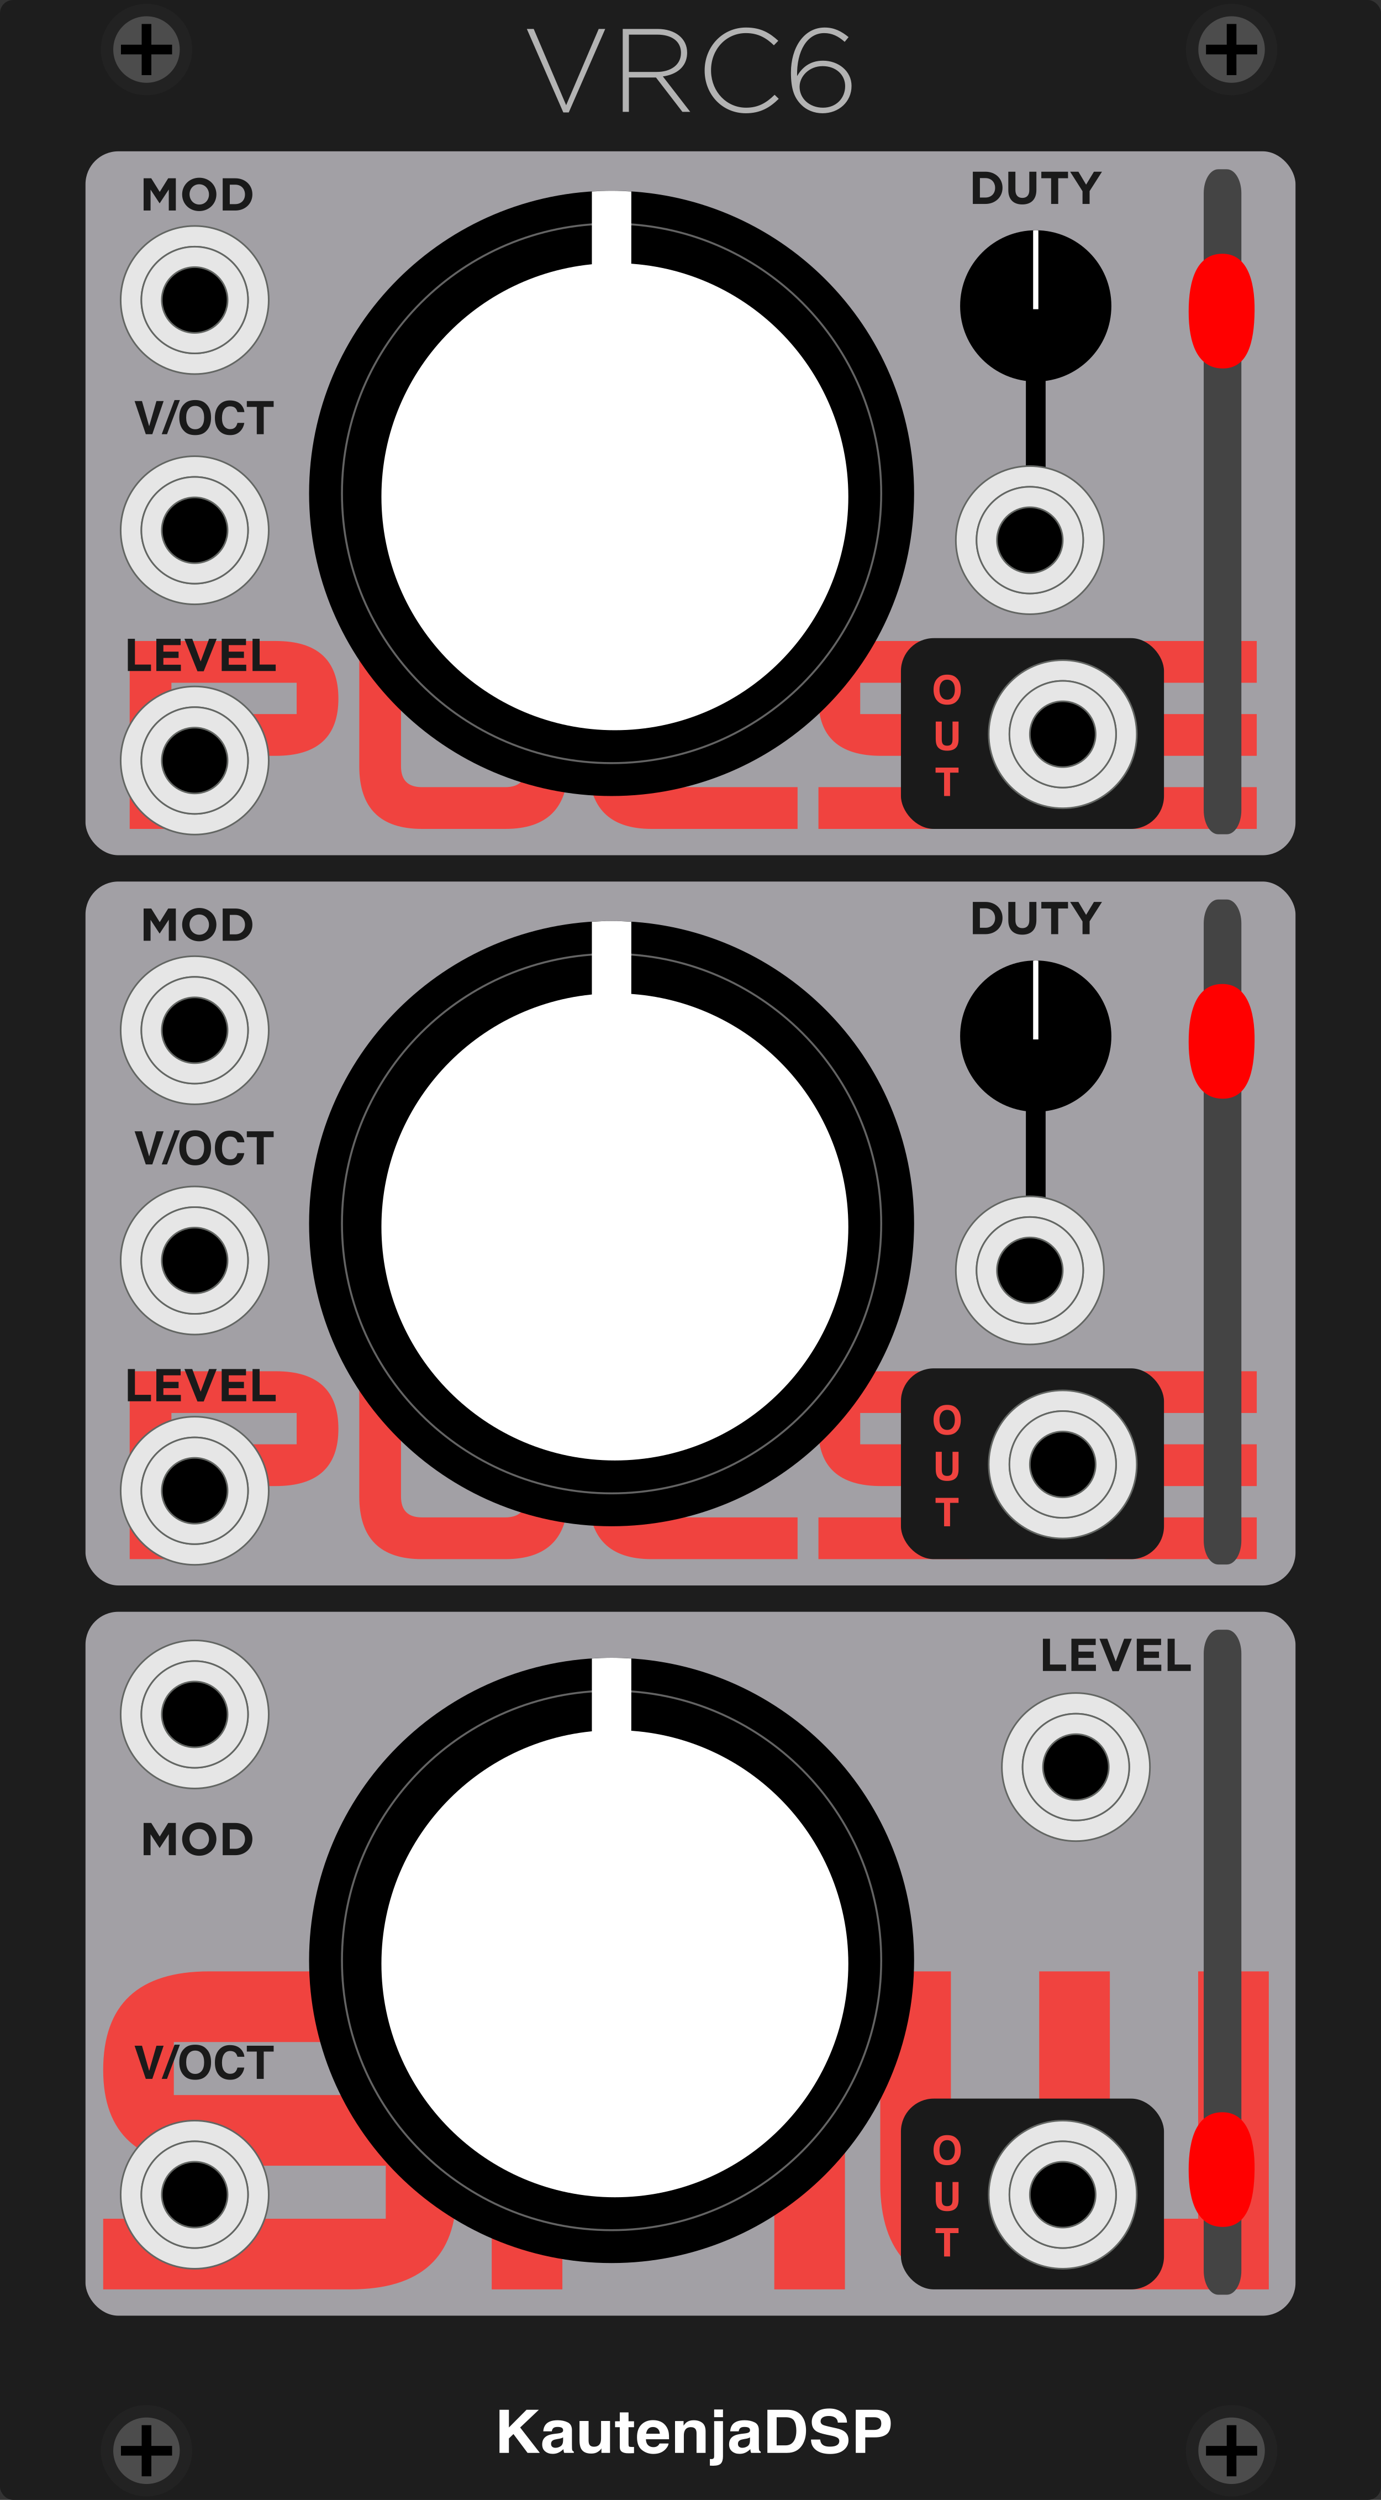 <?xml version="1.0" encoding="UTF-8"?>
<svg width="210px" height="380px" viewBox="0 0 210 380" version="1.1" xmlns="http://www.w3.org/2000/svg" xmlns:xlink="http://www.w3.org/1999/xlink">
    <rect x="0" y="0" width="210" height="380" fill="#333333" stroke="none"/>
    <!-- Generator: Sketch 58 (84663) - https://sketch.com -->
    <title>VRC6-Module</title>
    <desc>Created with Sketch.</desc>
    <g id="VRC6-Module" stroke="none" stroke-width="1" fill="none" fill-rule="evenodd">
        <g id="bg">
            <rect id="cover" fill="#1D1D1D" x="0" y="0" width="210" height="380" rx="2"></rect>
            <g id="Logo/Panel/DarkMode" transform="translate(74, 364)" fill="#FFFFFF" fill-rule="nonzero">
                <g id="Logo/Print/DarkMode">
                    <path d="M1.958,2.299 L3.386,2.299 L3.386,4.997 L6.067,2.299 L7.943,2.299 L5.096,4.997 L8.089,8.851 L6.223,8.851 L4.078,5.988 L3.386,6.659 L3.386,8.851 L1.958,8.851 L1.958,2.299 Z M11.628,6.495 C11.543,6.545 11.457,6.586 11.371,6.617 C11.284,6.648 11.166,6.677 11.015,6.704 L10.713,6.757 C10.431,6.804 10.228,6.862 10.106,6.93 C9.898,7.046 9.795,7.225 9.795,7.468 C9.795,7.684 9.858,7.841 9.985,7.937 C10.113,8.033 10.267,8.082 10.45,8.082 C10.739,8.082 11.005,8.002 11.248,7.842 C11.492,7.682 11.618,7.39 11.628,6.966 L11.628,6.495 Z M10.812,5.904 C11.061,5.874 11.238,5.837 11.345,5.792 C11.537,5.715 11.632,5.595 11.632,5.432 C11.632,5.234 11.559,5.097 11.413,5.021 C11.267,4.946 11.053,4.908 10.77,4.908 C10.453,4.908 10.228,4.982 10.096,5.13 C10.002,5.24 9.939,5.388 9.908,5.575 L8.612,5.575 C8.64,5.151 8.766,4.803 8.989,4.53 C9.344,4.103 9.953,3.89 10.817,3.89 C11.379,3.89 11.879,3.995 12.316,4.206 C12.752,4.416 12.971,4.813 12.971,5.397 L12.971,7.619 C12.971,7.773 12.974,7.96 12.98,8.179 C12.99,8.345 13.016,8.458 13.06,8.517 C13.104,8.576 13.17,8.625 13.258,8.664 L13.258,8.851 L11.797,8.851 C11.756,8.753 11.728,8.661 11.712,8.575 C11.697,8.489 11.684,8.391 11.675,8.282 C11.489,8.471 11.276,8.633 11.034,8.766 C10.745,8.923 10.418,9.002 10.054,9.002 C9.589,9.002 9.205,8.877 8.902,8.626 C8.598,8.376 8.447,8.021 8.447,7.562 C8.447,6.966 8.69,6.535 9.177,6.268 C9.444,6.123 9.837,6.019 10.355,5.957 L10.812,5.904 Z M15.501,4.005 L15.501,6.926 C15.501,7.201 15.536,7.409 15.605,7.548 C15.727,7.794 15.968,7.917 16.326,7.917 C16.785,7.917 17.099,7.742 17.268,7.393 C17.356,7.203 17.4,6.953 17.4,6.641 L17.4,4.005 L18.762,4.005 L18.762,8.851 L17.457,8.851 L17.457,8.166 L17.441,8.187 C17.424,8.21 17.398,8.248 17.363,8.299 C17.312,8.373 17.253,8.439 17.184,8.495 C16.973,8.673 16.77,8.794 16.573,8.859 C16.377,8.925 16.147,8.957 15.883,8.957 C15.123,8.957 14.611,8.699 14.347,8.184 C14.199,7.899 14.125,7.48 14.125,6.926 L14.125,4.005 L15.501,4.005 Z M19.53,4.952 L19.53,4.05 L20.247,4.05 L20.247,2.699 L21.576,2.699 L21.576,4.05 L22.41,4.05 L22.41,4.952 L21.576,4.952 L21.576,7.513 C21.576,7.711 21.602,7.835 21.656,7.884 C21.709,7.933 21.872,7.957 22.146,7.957 C22.187,7.957 22.23,7.956 22.275,7.955 C22.321,7.953 22.366,7.951 22.41,7.948 L22.41,8.895 L21.774,8.917 C21.139,8.938 20.705,8.834 20.473,8.606 C20.322,8.461 20.247,8.237 20.247,7.935 L20.247,4.952 L19.53,4.952 Z M25.298,4.921 C24.987,4.921 24.746,5.013 24.575,5.197 C24.404,5.38 24.296,5.629 24.252,5.944 L26.34,5.944 C26.318,5.609 26.21,5.355 26.017,5.181 C25.824,5.008 25.584,4.921 25.298,4.921 Z M25.298,3.877 C25.726,3.877 26.111,3.952 26.453,4.103 C26.795,4.254 27.078,4.493 27.301,4.819 C27.502,5.106 27.633,5.44 27.692,5.819 C27.727,6.041 27.741,6.361 27.735,6.779 L24.219,6.779 C24.238,7.265 24.4,7.606 24.705,7.802 C24.89,7.923 25.113,7.984 25.374,7.984 C25.65,7.984 25.875,7.91 26.048,7.762 C26.142,7.682 26.225,7.57 26.297,7.428 L27.669,7.428 C27.634,7.716 27.476,8.007 27.193,8.304 C26.753,8.775 26.137,9.011 25.346,9.011 C24.692,9.011 24.116,8.812 23.616,8.415 C23.117,8.018 22.867,7.372 22.867,6.477 C22.867,5.638 23.092,4.995 23.543,4.548 C23.994,4.1 24.579,3.877 25.298,3.877 Z M31.486,3.89 C32.017,3.89 32.451,4.021 32.789,4.283 C33.127,4.546 33.295,4.98 33.295,5.588 L33.295,8.851 L31.919,8.851 L31.919,5.904 C31.919,5.649 31.883,5.453 31.811,5.317 C31.679,5.068 31.428,4.943 31.057,4.943 C30.601,4.943 30.289,5.126 30.119,5.49 C30.031,5.683 29.987,5.929 29.987,6.228 L29.987,8.851 L28.649,8.851 L28.649,4.014 L29.945,4.014 L29.945,4.721 C30.118,4.472 30.281,4.293 30.435,4.183 C30.711,3.988 31.062,3.89 31.486,3.89 Z M35.939,3.428 L34.596,3.428 L34.596,2.259 L35.939,2.259 L35.939,3.428 Z M33.95,10.793 L33.95,9.78 L34.098,9.79 L34.098,9.79 L34.111,9.791 C34.142,9.792 34.17,9.793 34.196,9.793 C34.327,9.793 34.427,9.763 34.495,9.702 C34.562,9.641 34.596,9.523 34.596,9.348 L34.596,4.028 L35.939,4.028 L35.939,9.371 C35.939,9.86 35.837,10.221 35.633,10.455 C35.435,10.682 35.054,10.799 34.488,10.806 L34.431,10.806 C34.408,10.806 34.378,10.806 34.342,10.805 L34.048,10.796 C34.017,10.795 33.985,10.794 33.95,10.793 Z M40.048,6.495 C39.964,6.545 39.878,6.586 39.792,6.617 C39.705,6.648 39.587,6.677 39.436,6.704 L39.134,6.757 C38.851,6.804 38.649,6.862 38.526,6.93 C38.319,7.046 38.215,7.225 38.215,7.468 C38.215,7.684 38.279,7.841 38.406,7.937 C38.533,8.033 38.688,8.082 38.87,8.082 C39.159,8.082 39.426,8.002 39.669,7.842 C39.912,7.682 40.039,7.39 40.048,6.966 L40.048,6.495 Z M39.233,5.904 C39.481,5.874 39.659,5.837 39.766,5.792 C39.957,5.715 40.053,5.595 40.053,5.432 C40.053,5.234 39.98,5.097 39.834,5.021 C39.688,4.946 39.473,4.908 39.191,4.908 C38.873,4.908 38.649,4.982 38.517,5.13 C38.423,5.24 38.36,5.388 38.328,5.575 L37.032,5.575 C37.061,5.151 37.186,4.803 37.409,4.53 C37.764,4.103 38.374,3.89 39.238,3.89 C39.8,3.89 40.3,3.995 40.736,4.206 C41.173,4.416 41.391,4.813 41.391,5.397 L41.391,7.619 C41.391,7.773 41.395,7.96 41.401,8.179 C41.41,8.345 41.437,8.458 41.481,8.517 C41.525,8.576 41.591,8.625 41.679,8.664 L41.679,8.851 L40.218,8.851 C40.177,8.753 40.149,8.661 40.133,8.575 C40.117,8.489 40.105,8.391 40.095,8.282 C39.91,8.471 39.696,8.633 39.455,8.766 C39.166,8.923 38.839,9.002 38.474,9.002 C38.009,9.002 37.625,8.877 37.322,8.626 C37.019,8.376 36.867,8.021 36.867,7.562 C36.867,6.966 37.111,6.535 37.598,6.268 C37.865,6.123 38.258,6.019 38.776,5.957 L39.233,5.904 Z M44.101,3.437 L44.101,7.713 L45.439,7.713 C46.124,7.713 46.602,7.394 46.872,6.757 C47.02,6.407 47.093,5.991 47.093,5.508 C47.093,4.841 46.983,4.329 46.761,3.972 C46.54,3.615 46.099,3.437 45.439,3.437 L44.101,3.437 Z M45.684,2.299 C46.115,2.305 46.473,2.352 46.759,2.441 C47.246,2.592 47.64,2.869 47.942,3.272 C48.184,3.598 48.349,3.951 48.436,4.33 C48.524,4.709 48.568,5.071 48.568,5.415 C48.568,6.286 48.383,7.024 48.012,7.628 C47.51,8.443 46.734,8.851 45.684,8.851 L42.692,8.851 L42.692,2.299 L45.684,2.299 Z M50.713,6.828 C50.757,7.127 50.843,7.351 50.972,7.499 C51.207,7.769 51.611,7.904 52.183,7.904 C52.525,7.904 52.803,7.868 53.017,7.797 C53.422,7.661 53.625,7.407 53.625,7.037 C53.625,6.821 53.524,6.653 53.323,6.535 C53.132,6.425 52.838,6.327 52.44,6.241 L51.641,6.072 C50.918,5.918 50.419,5.751 50.142,5.57 C49.674,5.268 49.44,4.795 49.44,4.152 C49.44,3.565 49.666,3.078 50.119,2.69 C50.571,2.302 51.236,2.107 52.112,2.107 C52.844,2.107 53.469,2.29 53.985,2.656 C54.502,3.022 54.773,3.554 54.798,4.25 L53.403,4.25 C53.378,3.856 53.196,3.576 52.857,3.41 C52.631,3.3 52.349,3.245 52.013,3.245 C51.639,3.245 51.341,3.316 51.118,3.459 C50.895,3.601 50.783,3.8 50.783,4.054 C50.783,4.278 50.883,4.447 51.084,4.563 L51.113,4.579 C51.249,4.653 51.532,4.739 51.963,4.838 L53.215,5.121 C53.74,5.24 54.135,5.398 54.402,5.597 C54.817,5.905 55.024,6.351 55.024,6.935 C55.024,7.533 54.782,8.03 54.296,8.426 C53.811,8.822 53.125,9.019 52.239,9.019 C51.335,9.019 50.623,8.825 50.105,8.435 C49.586,8.045 49.327,7.51 49.327,6.828 L50.713,6.828 Z M60.01,4.383 C60.01,4.043 59.915,3.8 59.725,3.654 C59.535,3.509 59.269,3.437 58.926,3.437 L57.574,3.437 L57.574,5.366 L58.926,5.366 C59.269,5.366 59.535,5.287 59.725,5.13 C59.915,4.973 60.01,4.724 60.01,4.383 Z M61.448,4.374 C61.448,5.148 61.24,5.695 60.825,6.015 C60.411,6.335 59.819,6.495 59.049,6.495 L57.574,6.495 L57.574,8.851 L56.132,8.851 L56.132,2.299 L59.157,2.299 C59.855,2.299 60.411,2.467 60.825,2.805 C61.24,3.143 61.448,3.666 61.448,4.374 Z" id="KautenjaDSP"></path>
                </g>
            </g>
            <g id="saw" transform="translate(13, 245)">
                <rect id="bg" fill="#A2A0A5" x="0" y="-2.84217094e-14" width="184" height="107" rx="5"></rect>
                <g id="Header" transform="translate(2, 1)" fill="#F0433F" fill-rule="nonzero">
                    <path d="M0.691,102 L38.289,102 C49.031,102 54.402,97.077 54.402,87.229 C54.402,77.382 49.031,72.459 38.289,72.459 L11.434,72.459 L11.434,64.402 L54.402,64.402 L54.402,53.66 L16.805,53.66 C6.062,53.66 0.691,58.655 0.691,68.646 C0.691,78.349 6.062,83.201 16.805,83.201 L43.66,83.201 L43.66,91.258 L0.691,91.258 L0.691,102 Z M102.742,77.83 L102.742,69.773 C102.742,66.193 100.952,64.402 97.371,64.402 L75.887,64.402 C72.306,64.402 70.516,66.193 70.516,69.773 L70.516,77.83 L102.742,77.83 Z M70.516,88.572 L70.516,102 L59.773,102 L59.773,69.773 C59.773,59.031 65.144,53.66 75.887,53.66 L97.371,53.66 C108.113,53.66 113.484,59.031 113.484,69.773 L113.484,102 L102.742,102 L102.742,88.572 L70.516,88.572 Z M118.855,53.66 L129.598,53.66 L129.598,85.887 C129.598,89.467 131.388,91.258 134.969,91.258 L143.025,91.258 L143.025,53.66 L153.768,53.66 L153.768,91.258 L167.195,91.258 L167.195,53.66 L177.938,53.66 L177.938,102 L134.969,102 C124.227,102 118.855,96.629 118.855,85.887 L118.855,53.66 Z" id="SAW"></path>
                </g>
                <g id="Out" transform="translate(124, 74)">
                    <rect id="bg" fill="#1A1A1A" x="0" y="0" width="40" height="29" rx="5"></rect>
                    <path d="M7.034,9.355 C7.391,9.355 7.675,9.224 7.885,8.96 C8.095,8.696 8.2,8.321 8.2,7.835 C8.2,7.351 8.095,6.976 7.885,6.711 C7.675,6.447 7.391,6.314 7.034,6.314 C6.676,6.314 6.391,6.446 6.178,6.71 C5.965,6.974 5.859,7.349 5.859,7.835 C5.859,8.321 5.965,8.696 6.178,8.96 C6.391,9.224 6.676,9.355 7.034,9.355 Z M9.102,7.835 C9.102,8.61 8.884,9.204 8.449,9.616 C8.123,9.952 7.651,10.12 7.034,10.12 C6.417,10.12 5.945,9.952 5.619,9.616 C5.181,9.204 4.962,8.61 4.962,7.835 C4.962,7.044 5.181,6.45 5.619,6.054 C5.945,5.718 6.417,5.55 7.034,5.55 C7.651,5.55 8.123,5.718 8.449,6.054 C8.884,6.45 9.102,7.044 9.102,7.835 Z M5.291,12.682 L6.208,12.682 L6.208,15.336 C6.208,15.633 6.243,15.85 6.313,15.986 C6.422,16.229 6.661,16.35 7.028,16.35 C7.393,16.35 7.63,16.229 7.74,15.986 C7.81,15.85 7.845,15.633 7.845,15.336 L7.845,12.682 L8.762,12.682 L8.762,15.336 C8.762,15.795 8.691,16.152 8.548,16.408 C8.283,16.877 7.776,17.111 7.028,17.111 C6.28,17.111 5.772,16.877 5.504,16.408 C5.362,16.152 5.291,15.795 5.291,15.336 L5.291,12.682 Z M8.762,19.682 L8.762,20.446 L7.47,20.446 L7.47,24 L6.562,24 L6.562,20.446 L5.264,20.446 L5.264,19.682 L8.762,19.682 Z" id="OUT" fill="#F0433F" fill-rule="nonzero"></path>
                </g>
                <g id="Level" transform="translate(139, 1)" fill="#1A1A1A" fill-rule="nonzero">
                    <path d="M10.109,8 L10.109,7.02 L7.666,7.02 L7.666,3.1 L6.588,3.1 L6.588,8 L10.109,8 Z M14.652,8 L14.652,7.041 L11.992,7.041 L11.992,6.012 L14.302,6.012 L14.302,5.053 L11.992,5.053 L11.992,4.059 L14.617,4.059 L14.617,3.1 L10.921,3.1 L10.921,8 L14.652,8 Z M20.105,3.1 L18.943,3.1 L17.662,6.551 L16.381,3.1 L15.191,3.1 L17.172,8.035 L18.124,8.035 L20.105,3.1 Z M24.592,8 L24.592,7.041 L21.932,7.041 L21.932,6.012 L24.242,6.012 L24.242,5.053 L21.932,5.053 L21.932,4.059 L24.557,4.059 L24.557,3.1 L20.861,3.1 L20.861,8 L24.592,8 Z M29.072,8 L25.551,8 L25.551,3.1 L26.629,3.1 L26.629,7.02 L29.072,7.02 L29.072,8 Z" id="LEVEL"></path>
                </g>
                <g id="Freq" transform="translate(34, 7)"></g>
                <g id="VOCT" transform="translate(3, 65)" fill="#1A1A1A" fill-rule="nonzero">
                    <path d="M7.788,0.962 L8.882,0.962 L7.163,6 L6.168,6 L4.466,0.962 L5.59,0.962 L6.684,4.787 L7.788,0.962 Z M10.543,0.808 L11.353,0.808 L9.395,6 L8.591,6 L10.543,0.808 Z M13.681,5.248 C14.098,5.248 14.429,5.094 14.674,4.787 C14.919,4.479 15.041,4.042 15.041,3.474 C15.041,2.909 14.919,2.472 14.674,2.163 C14.429,1.855 14.098,1.7 13.681,1.7 C13.264,1.7 12.931,1.854 12.683,2.162 C12.434,2.469 12.31,2.907 12.31,3.474 C12.31,4.042 12.434,4.479 12.683,4.787 C12.931,5.094 13.264,5.248 13.681,5.248 Z M16.094,3.474 C16.094,4.379 15.84,5.071 15.332,5.552 C14.951,5.944 14.401,6.14 13.681,6.14 C12.961,6.14 12.41,5.944 12.03,5.552 C11.519,5.071 11.264,4.379 11.264,3.474 C11.264,2.551 11.519,1.859 12.03,1.396 C12.41,1.004 12.961,0.808 13.681,0.808 C14.401,0.808 14.951,1.004 15.332,1.396 C15.84,1.859 16.094,2.551 16.094,3.474 Z M16.678,3.522 C16.678,2.642 16.914,1.965 17.386,1.488 C17.796,1.074 18.318,0.866 18.951,0.866 C19.799,0.866 20.419,1.144 20.811,1.7 C21.027,2.012 21.143,2.326 21.159,2.64 L20.106,2.64 C20.038,2.399 19.95,2.216 19.843,2.093 C19.652,1.875 19.368,1.765 18.992,1.765 C18.609,1.765 18.307,1.92 18.086,2.228 C17.865,2.537 17.755,2.974 17.755,3.539 C17.755,4.104 17.872,4.527 18.105,4.809 C18.339,5.09 18.636,5.231 18.996,5.231 C19.365,5.231 19.646,5.11 19.84,4.869 C19.947,4.739 20.036,4.544 20.106,4.284 L21.149,4.284 C21.058,4.833 20.825,5.28 20.45,5.624 C20.075,5.968 19.595,6.14 19.009,6.14 C18.285,6.14 17.715,5.908 17.3,5.443 C16.886,4.976 16.678,4.335 16.678,3.522 Z M25.613,0.962 L25.613,1.854 L24.105,1.854 L24.105,6 L23.046,6 L23.046,1.854 L21.532,1.854 L21.532,0.962 L25.613,0.962 Z" id="V/OCT"></path>
                </g>
                <g id="Mod" transform="translate(2, 4)" fill="#1A1A1A" fill-rule="nonzero">
                    <path d="M11.738,33 L11.738,28.1 L10.576,28.1 L9.288,30.172 L8,28.1 L6.838,28.1 L6.838,33 L7.895,33 L7.895,29.822 L9.26,31.894 L9.288,31.894 L10.667,29.801 L10.667,33 L11.738,33 Z M17.905,30.55 L17.905,30.536 C17.905,29.143 16.82,28.016 15.308,28.016 C13.854,28.016 12.782,29.071 12.702,30.39 L12.697,30.564 C12.697,31.957 13.782,33.084 15.294,33.084 C16.806,33.084 17.905,31.943 17.905,30.55 Z M16.778,30.564 C16.778,31.404 16.176,32.09 15.308,32.09 C14.488,32.09 13.893,31.466 13.83,30.689 L13.824,30.536 C13.824,29.696 14.426,29.01 15.294,29.01 C16.114,29.01 16.709,29.634 16.772,30.411 L16.778,30.564 Z M23.379,30.55 L23.379,30.536 C23.379,29.157 22.315,28.1 20.775,28.1 L18.864,28.1 L18.864,33 L20.775,33 C22.315,33 23.379,31.929 23.379,30.55 Z M22.252,30.564 C22.252,31.432 21.657,32.027 20.775,32.027 L19.942,32.027 L19.942,29.073 L20.775,29.073 C21.605,29.073 22.181,29.612 22.246,30.4 L22.252,30.564 Z" id="MOD"></path>
                </g>
            </g>
            <g id="pulse2" transform="translate(13, 133)">
                <rect id="bg" fill="#A2A0A5" x="0" y="1" width="184" height="107" rx="5"></rect>
                <g id="Header" transform="translate(2, 0)" fill="#F0433F" fill-rule="nonzero">
                    <path d="M4.72,104 L4.72,75.436 L26.937,75.436 C33.284,75.436 36.458,78.355 36.458,84.195 C36.458,89.993 33.284,92.892 26.937,92.892 L11.067,92.892 L11.067,104 L4.72,104 Z M30.11,86.544 L30.11,81.783 L11.067,81.783 L11.067,86.544 L30.11,86.544 Z M39.632,75.436 L39.632,94.479 C39.632,100.826 42.806,104 49.153,104 L61.849,104 C68.196,104 71.37,100.826 71.37,94.479 L71.37,75.436 L65.022,75.436 L65.022,94.479 C65.022,96.594 63.965,97.652 61.849,97.652 L49.153,97.652 C47.037,97.652 45.979,96.594 45.979,94.479 L45.979,75.436 L39.632,75.436 Z M74.544,75.436 L74.544,94.479 C74.544,100.826 77.718,104 84.065,104 L106.282,104 L106.282,97.652 L84.065,97.652 C81.95,97.652 80.892,96.594 80.892,94.479 L80.892,75.436 L74.544,75.436 Z M109.456,104 L131.673,104 C138.021,104 141.194,101.091 141.194,95.272 C141.194,89.453 138.021,86.544 131.673,86.544 L115.804,86.544 L115.804,81.783 L141.194,81.783 L141.194,75.436 L118.978,75.436 C112.63,75.436 109.456,78.387 109.456,84.291 C109.456,90.025 112.63,92.892 118.978,92.892 L134.847,92.892 L134.847,97.652 L109.456,97.652 L109.456,104 Z M176.106,104 L153.89,104 C147.542,104 144.368,100.826 144.368,94.479 L144.368,75.436 L176.106,75.436 L176.106,81.783 L150.716,81.783 L150.716,86.544 L176.106,86.544 L176.106,92.892 L150.716,92.892 L150.716,94.479 C150.716,96.594 151.774,97.652 153.89,97.652 L176.106,97.652 L176.106,104 Z" id="PULSE"></path>
                </g>
                <g id="Out" transform="translate(124, 75)">
                    <rect id="bg" fill="#1A1A1A" x="0" y="0" width="40" height="29" rx="5"></rect>
                    <path d="M7.034,9.355 C7.391,9.355 7.675,9.224 7.885,8.96 C8.095,8.696 8.2,8.321 8.2,7.835 C8.2,7.351 8.095,6.976 7.885,6.711 C7.675,6.447 7.391,6.314 7.034,6.314 C6.676,6.314 6.391,6.446 6.178,6.71 C5.965,6.974 5.859,7.349 5.859,7.835 C5.859,8.321 5.965,8.696 6.178,8.96 C6.391,9.224 6.676,9.355 7.034,9.355 Z M9.102,7.835 C9.102,8.61 8.884,9.204 8.449,9.616 C8.123,9.952 7.651,10.12 7.034,10.12 C6.417,10.12 5.945,9.952 5.619,9.616 C5.181,9.204 4.962,8.61 4.962,7.835 C4.962,7.044 5.181,6.45 5.619,6.054 C5.945,5.718 6.417,5.55 7.034,5.55 C7.651,5.55 8.123,5.718 8.449,6.054 C8.884,6.45 9.102,7.044 9.102,7.835 Z M5.291,12.682 L6.208,12.682 L6.208,15.336 C6.208,15.633 6.243,15.85 6.313,15.986 C6.422,16.229 6.661,16.35 7.028,16.35 C7.393,16.35 7.63,16.229 7.74,15.986 C7.81,15.85 7.845,15.633 7.845,15.336 L7.845,12.682 L8.762,12.682 L8.762,15.336 C8.762,15.795 8.691,16.152 8.548,16.408 C8.283,16.877 7.776,17.111 7.028,17.111 C6.28,17.111 5.772,16.877 5.504,16.408 C5.362,16.152 5.291,15.795 5.291,15.336 L5.291,12.682 Z M8.762,19.682 L8.762,20.446 L7.47,20.446 L7.47,24 L6.562,24 L6.562,20.446 L5.264,20.446 L5.264,19.682 L8.762,19.682 Z" id="OUT" fill="#F0433F" fill-rule="nonzero"></path>
                </g>
                <g id="Level" transform="translate(5, 2)" fill="#1A1A1A" fill-rule="nonzero">
                    <path d="M4.961,78 L4.961,77.02 L2.518,77.02 L2.518,73.1 L1.44,73.1 L1.44,78 L4.961,78 Z M9.504,78 L9.504,77.041 L6.844,77.041 L6.844,76.012 L9.154,76.012 L9.154,75.053 L6.844,75.053 L6.844,74.059 L9.469,74.059 L9.469,73.1 L5.773,73.1 L5.773,78 L9.504,78 Z M14.957,73.1 L13.795,73.1 L12.514,76.551 L11.233,73.1 L10.043,73.1 L12.024,78.035 L12.976,78.035 L14.957,73.1 Z M19.444,78 L19.444,77.041 L16.784,77.041 L16.784,76.012 L19.094,76.012 L19.094,75.053 L16.784,75.053 L16.784,74.059 L19.409,74.059 L19.409,73.1 L15.713,73.1 L15.713,78 L19.444,78 Z M23.924,78 L20.403,78 L20.403,73.1 L21.481,73.1 L21.481,77.02 L23.924,77.02 L23.924,78 Z" id="LEVEL"></path>
                </g>
                <g id="PW" transform="translate(132, 3)">
                    <path d="M7.446,3.55 L7.446,3.536 C7.446,2.157 6.382,1.1 4.842,1.1 L2.931,1.1 L2.931,6 L4.842,6 C6.382,6 7.446,4.929 7.446,3.55 Z M6.319,3.564 C6.319,4.432 5.724,5.027 4.842,5.027 L4.009,5.027 L4.009,2.073 L4.842,2.073 C5.672,2.073 6.248,2.612 6.313,3.4 L6.319,3.564 Z M12.598,3.865 L12.598,1.1 L11.52,1.1 L11.52,3.907 C11.52,4.684 11.121,5.083 10.463,5.083 C9.805,5.083 9.406,4.67 9.406,3.872 L9.406,1.1 L8.328,1.1 L8.328,3.9 C8.328,5.342 9.133,6.077 10.449,6.077 C11.765,6.077 12.598,5.349 12.598,3.865 Z M17.407,2.094 L17.407,1.1 L13.347,1.1 L13.347,2.094 L14.838,2.094 L14.838,6 L15.916,6 L15.916,2.094 L17.407,2.094 Z M22.573,1.1 L20.69,4.047 L20.69,6 L19.612,6 L19.612,4.068 L17.729,1.1 L18.989,1.1 L20.158,3.067 L21.348,1.1 L22.573,1.1 Z" id="DUTY" fill="#1A1A1A" fill-rule="nonzero"></path>
                    <path d="M12.5,54.5 L12.5,23.5" id="Line-2" stroke="#000000" stroke-width="3" stroke-linecap="square"></path>
                </g>
                <g id="Freq" transform="translate(34, 7)"></g>
                <g id="VOCT" transform="translate(3, 38)" fill="#1A1A1A" fill-rule="nonzero">
                    <path d="M7.788,0.962 L8.882,0.962 L7.163,6 L6.168,6 L4.466,0.962 L5.59,0.962 L6.684,4.787 L7.788,0.962 Z M10.543,0.808 L11.353,0.808 L9.395,6 L8.591,6 L10.543,0.808 Z M13.681,5.248 C14.098,5.248 14.429,5.094 14.674,4.787 C14.919,4.479 15.041,4.042 15.041,3.474 C15.041,2.909 14.919,2.472 14.674,2.163 C14.429,1.855 14.098,1.7 13.681,1.7 C13.264,1.7 12.931,1.854 12.683,2.162 C12.434,2.469 12.31,2.907 12.31,3.474 C12.31,4.042 12.434,4.479 12.683,4.787 C12.931,5.094 13.264,5.248 13.681,5.248 Z M16.094,3.474 C16.094,4.379 15.84,5.071 15.332,5.552 C14.951,5.944 14.401,6.14 13.681,6.14 C12.961,6.14 12.41,5.944 12.03,5.552 C11.519,5.071 11.264,4.379 11.264,3.474 C11.264,2.551 11.519,1.859 12.03,1.396 C12.41,1.004 12.961,0.808 13.681,0.808 C14.401,0.808 14.951,1.004 15.332,1.396 C15.84,1.859 16.094,2.551 16.094,3.474 Z M16.678,3.522 C16.678,2.642 16.914,1.965 17.386,1.488 C17.796,1.074 18.318,0.866 18.951,0.866 C19.799,0.866 20.419,1.144 20.811,1.7 C21.027,2.012 21.143,2.326 21.159,2.64 L20.106,2.64 C20.038,2.399 19.95,2.216 19.843,2.093 C19.652,1.875 19.368,1.765 18.992,1.765 C18.609,1.765 18.307,1.92 18.086,2.228 C17.865,2.537 17.755,2.974 17.755,3.539 C17.755,4.104 17.872,4.527 18.105,4.809 C18.339,5.09 18.636,5.231 18.996,5.231 C19.365,5.231 19.646,5.11 19.84,4.869 C19.947,4.739 20.036,4.544 20.106,4.284 L21.149,4.284 C21.058,4.833 20.825,5.28 20.45,5.624 C20.075,5.968 19.595,6.14 19.009,6.14 C18.285,6.14 17.715,5.908 17.3,5.443 C16.886,4.976 16.678,4.335 16.678,3.522 Z M25.613,0.962 L25.613,1.854 L24.105,1.854 L24.105,6 L23.046,6 L23.046,1.854 L21.532,1.854 L21.532,0.962 L25.613,0.962 Z" id="V/OCT"></path>
                </g>
                <g id="Mod" transform="translate(2, 4)" fill="#1A1A1A" fill-rule="nonzero">
                    <path d="M11.738,6 L11.738,1.1 L10.576,1.1 L9.288,3.172 L8,1.1 L6.838,1.1 L6.838,6 L7.895,6 L7.895,2.822 L9.26,4.894 L9.288,4.894 L10.667,2.801 L10.667,6 L11.738,6 Z M17.905,3.55 L17.905,3.536 C17.905,2.143 16.82,1.016 15.308,1.016 C13.854,1.016 12.782,2.071 12.702,3.39 L12.697,3.564 C12.697,4.957 13.782,6.084 15.294,6.084 C16.806,6.084 17.905,4.943 17.905,3.55 Z M16.778,3.564 C16.778,4.404 16.176,5.09 15.308,5.09 C14.488,5.09 13.893,4.466 13.83,3.689 L13.824,3.536 C13.824,2.696 14.426,2.01 15.294,2.01 C16.114,2.01 16.709,2.634 16.772,3.411 L16.778,3.564 Z M23.379,3.55 L23.379,3.536 C23.379,2.157 22.315,1.1 20.775,1.1 L18.864,1.1 L18.864,6 L20.775,6 C22.315,6 23.379,4.929 23.379,3.55 Z M22.252,3.564 C22.252,4.432 21.657,5.027 20.775,5.027 L19.942,5.027 L19.942,2.073 L20.775,2.073 C21.605,2.073 22.181,2.612 22.246,3.4 L22.252,3.564 Z" id="MOD"></path>
                </g>
            </g>
            <g id="pulse1" transform="translate(13, 22)">
                <rect id="bg" fill="#A2A0A5" x="0" y="1" width="184" height="107" rx="5"></rect>
                <g id="Header" transform="translate(2, 0)" fill="#F0433F" fill-rule="nonzero">
                    <path d="M4.72,104 L4.72,75.436 L26.937,75.436 C33.284,75.436 36.458,78.355 36.458,84.195 C36.458,89.993 33.284,92.892 26.937,92.892 L11.067,92.892 L11.067,104 L4.72,104 Z M30.11,86.544 L30.11,81.783 L11.067,81.783 L11.067,86.544 L30.11,86.544 Z M39.632,75.436 L39.632,94.479 C39.632,100.826 42.806,104 49.153,104 L61.849,104 C68.196,104 71.37,100.826 71.37,94.479 L71.37,75.436 L65.022,75.436 L65.022,94.479 C65.022,96.594 63.965,97.652 61.849,97.652 L49.153,97.652 C47.037,97.652 45.979,96.594 45.979,94.479 L45.979,75.436 L39.632,75.436 Z M74.544,75.436 L74.544,94.479 C74.544,100.826 77.718,104 84.065,104 L106.282,104 L106.282,97.652 L84.065,97.652 C81.95,97.652 80.892,96.594 80.892,94.479 L80.892,75.436 L74.544,75.436 Z M109.456,104 L131.673,104 C138.021,104 141.194,101.091 141.194,95.272 C141.194,89.453 138.021,86.544 131.673,86.544 L115.804,86.544 L115.804,81.783 L141.194,81.783 L141.194,75.436 L118.978,75.436 C112.63,75.436 109.456,78.387 109.456,84.291 C109.456,90.025 112.63,92.892 118.978,92.892 L134.847,92.892 L134.847,97.652 L109.456,97.652 L109.456,104 Z M176.106,104 L153.89,104 C147.542,104 144.368,100.826 144.368,94.479 L144.368,75.436 L176.106,75.436 L176.106,81.783 L150.716,81.783 L150.716,86.544 L176.106,86.544 L176.106,92.892 L150.716,92.892 L150.716,94.479 C150.716,96.594 151.774,97.652 153.89,97.652 L176.106,97.652 L176.106,104 Z" id="PULSE"></path>
                </g>
                <g id="Out" transform="translate(124, 75)">
                    <rect id="bg" fill="#1A1A1A" x="0" y="0" width="40" height="29" rx="5"></rect>
                    <path d="M7.034,9.355 C7.391,9.355 7.675,9.224 7.885,8.96 C8.095,8.696 8.2,8.321 8.2,7.835 C8.2,7.351 8.095,6.976 7.885,6.711 C7.675,6.447 7.391,6.314 7.034,6.314 C6.676,6.314 6.391,6.446 6.178,6.71 C5.965,6.974 5.859,7.349 5.859,7.835 C5.859,8.321 5.965,8.696 6.178,8.96 C6.391,9.224 6.676,9.355 7.034,9.355 Z M9.102,7.835 C9.102,8.61 8.884,9.204 8.449,9.616 C8.123,9.952 7.651,10.12 7.034,10.12 C6.417,10.12 5.945,9.952 5.619,9.616 C5.181,9.204 4.962,8.61 4.962,7.835 C4.962,7.044 5.181,6.45 5.619,6.054 C5.945,5.718 6.417,5.55 7.034,5.55 C7.651,5.55 8.123,5.718 8.449,6.054 C8.884,6.45 9.102,7.044 9.102,7.835 Z M5.291,12.682 L6.208,12.682 L6.208,15.336 C6.208,15.633 6.243,15.85 6.313,15.986 C6.422,16.229 6.661,16.35 7.028,16.35 C7.393,16.35 7.63,16.229 7.74,15.986 C7.81,15.85 7.845,15.633 7.845,15.336 L7.845,12.682 L8.762,12.682 L8.762,15.336 C8.762,15.795 8.691,16.152 8.548,16.408 C8.283,16.877 7.776,17.111 7.028,17.111 C6.28,17.111 5.772,16.877 5.504,16.408 C5.362,16.152 5.291,15.795 5.291,15.336 L5.291,12.682 Z M8.762,19.682 L8.762,20.446 L7.47,20.446 L7.47,24 L6.562,24 L6.562,20.446 L5.264,20.446 L5.264,19.682 L8.762,19.682 Z" id="OUT" fill="#F0433F" fill-rule="nonzero"></path>
                </g>
                <g id="Level" transform="translate(5, 2)" fill="#1A1A1A" fill-rule="nonzero">
                    <path d="M4.961,78 L4.961,77.02 L2.518,77.02 L2.518,73.1 L1.44,73.1 L1.44,78 L4.961,78 Z M9.504,78 L9.504,77.041 L6.844,77.041 L6.844,76.012 L9.154,76.012 L9.154,75.053 L6.844,75.053 L6.844,74.059 L9.469,74.059 L9.469,73.1 L5.773,73.1 L5.773,78 L9.504,78 Z M14.957,73.1 L13.795,73.1 L12.514,76.551 L11.233,73.1 L10.043,73.1 L12.024,78.035 L12.976,78.035 L14.957,73.1 Z M19.444,78 L19.444,77.041 L16.784,77.041 L16.784,76.012 L19.094,76.012 L19.094,75.053 L16.784,75.053 L16.784,74.059 L19.409,74.059 L19.409,73.1 L15.713,73.1 L15.713,78 L19.444,78 Z M23.924,78 L20.403,78 L20.403,73.1 L21.481,73.1 L21.481,77.02 L23.924,77.02 L23.924,78 Z" id="LEVEL"></path>
                </g>
                <g id="PW" transform="translate(132, 3)">
                    <path d="M7.446,3.55 L7.446,3.536 C7.446,2.157 6.382,1.1 4.842,1.1 L2.931,1.1 L2.931,6 L4.842,6 C6.382,6 7.446,4.929 7.446,3.55 Z M6.319,3.564 C6.319,4.432 5.724,5.027 4.842,5.027 L4.009,5.027 L4.009,2.073 L4.842,2.073 C5.672,2.073 6.248,2.612 6.313,3.4 L6.319,3.564 Z M12.598,3.865 L12.598,1.1 L11.52,1.1 L11.52,3.907 C11.52,4.684 11.121,5.083 10.463,5.083 C9.805,5.083 9.406,4.67 9.406,3.872 L9.406,1.1 L8.328,1.1 L8.328,3.9 C8.328,5.342 9.133,6.077 10.449,6.077 C11.765,6.077 12.598,5.349 12.598,3.865 Z M17.407,2.094 L17.407,1.1 L13.347,1.1 L13.347,2.094 L14.838,2.094 L14.838,6 L15.916,6 L15.916,2.094 L17.407,2.094 Z M22.573,1.1 L20.69,4.047 L20.69,6 L19.612,6 L19.612,4.068 L17.729,1.1 L18.989,1.1 L20.158,3.067 L21.348,1.1 L22.573,1.1 Z" id="DUTY" fill="#1A1A1A" fill-rule="nonzero"></path>
                    <path d="M12.5,54.5 L12.5,23.5" id="Line-2" stroke="#000000" stroke-width="3" stroke-linecap="square"></path>
                </g>
                <g id="Freq" transform="translate(34, 7)"></g>
                <g id="VOCT" transform="translate(3, 38)" fill="#1A1A1A" fill-rule="nonzero">
                    <path d="M7.788,0.962 L8.882,0.962 L7.163,6 L6.168,6 L4.466,0.962 L5.59,0.962 L6.684,4.787 L7.788,0.962 Z M10.543,0.808 L11.353,0.808 L9.395,6 L8.591,6 L10.543,0.808 Z M13.681,5.248 C14.098,5.248 14.429,5.094 14.674,4.787 C14.919,4.479 15.041,4.042 15.041,3.474 C15.041,2.909 14.919,2.472 14.674,2.163 C14.429,1.855 14.098,1.7 13.681,1.7 C13.264,1.7 12.931,1.854 12.683,2.162 C12.434,2.469 12.31,2.907 12.31,3.474 C12.31,4.042 12.434,4.479 12.683,4.787 C12.931,5.094 13.264,5.248 13.681,5.248 Z M16.094,3.474 C16.094,4.379 15.84,5.071 15.332,5.552 C14.951,5.944 14.401,6.14 13.681,6.14 C12.961,6.14 12.41,5.944 12.03,5.552 C11.519,5.071 11.264,4.379 11.264,3.474 C11.264,2.551 11.519,1.859 12.03,1.396 C12.41,1.004 12.961,0.808 13.681,0.808 C14.401,0.808 14.951,1.004 15.332,1.396 C15.84,1.859 16.094,2.551 16.094,3.474 Z M16.678,3.522 C16.678,2.642 16.914,1.965 17.386,1.488 C17.796,1.074 18.318,0.866 18.951,0.866 C19.799,0.866 20.419,1.144 20.811,1.7 C21.027,2.012 21.143,2.326 21.159,2.64 L20.106,2.64 C20.038,2.399 19.95,2.216 19.843,2.093 C19.652,1.875 19.368,1.765 18.992,1.765 C18.609,1.765 18.307,1.92 18.086,2.228 C17.865,2.537 17.755,2.974 17.755,3.539 C17.755,4.104 17.872,4.527 18.105,4.809 C18.339,5.09 18.636,5.231 18.996,5.231 C19.365,5.231 19.646,5.11 19.84,4.869 C19.947,4.739 20.036,4.544 20.106,4.284 L21.149,4.284 C21.058,4.833 20.825,5.28 20.45,5.624 C20.075,5.968 19.595,6.14 19.009,6.14 C18.285,6.14 17.715,5.908 17.3,5.443 C16.886,4.976 16.678,4.335 16.678,3.522 Z M25.613,0.962 L25.613,1.854 L24.105,1.854 L24.105,6 L23.046,6 L23.046,1.854 L21.532,1.854 L21.532,0.962 L25.613,0.962 Z" id="V/OCT"></path>
                </g>
                <g id="Mod" transform="translate(2, 4)" fill="#1A1A1A" fill-rule="nonzero">
                    <path d="M11.738,6 L11.738,1.1 L10.576,1.1 L9.288,3.172 L8,1.1 L6.838,1.1 L6.838,6 L7.895,6 L7.895,2.822 L9.26,4.894 L9.288,4.894 L10.667,2.801 L10.667,6 L11.738,6 Z M17.905,3.55 L17.905,3.536 C17.905,2.143 16.82,1.016 15.308,1.016 C13.854,1.016 12.782,2.071 12.702,3.39 L12.697,3.564 C12.697,4.957 13.782,6.084 15.294,6.084 C16.806,6.084 17.905,4.943 17.905,3.55 Z M16.778,3.564 C16.778,4.404 16.176,5.09 15.308,5.09 C14.488,5.09 13.893,4.466 13.83,3.689 L13.824,3.536 C13.824,2.696 14.426,2.01 15.294,2.01 C16.114,2.01 16.709,2.634 16.772,3.411 L16.778,3.564 Z M23.379,3.55 L23.379,3.536 C23.379,2.157 22.315,1.1 20.775,1.1 L18.864,1.1 L18.864,6 L20.775,6 C22.315,6 23.379,4.929 23.379,3.55 Z M22.252,3.564 C22.252,4.432 21.657,5.027 20.775,5.027 L19.942,5.027 L19.942,2.073 L20.775,2.073 C21.605,2.073 22.181,2.612 22.246,3.4 L22.252,3.564 Z" id="MOD"></path>
                </g>
            </g>
            <path d="M92.031,4.4 L91.041,4.4 L86.091,15.992 L81.159,4.4 L80.115,4.4 L85.659,17.09 L86.487,17.09 L92.031,4.4 Z M104.955,17 L100.797,11.618 C102.848,11.34 104.378,10.206 104.481,8.233 L104.487,7.982 C104.487,5.876 102.705,4.4 99.987,4.4 L94.695,4.4 L94.695,17 L95.631,17 L95.631,11.78 L99.753,11.78 L103.767,17 L104.955,17 Z M103.551,8.054 C103.551,9.872 101.985,10.934 99.879,10.934 L95.631,10.934 L95.631,5.264 L99.933,5.264 C102.14,5.264 103.458,6.254 103.546,7.845 L103.551,8.054 Z M118.419,15.02 L117.789,14.408 C116.511,15.668 115.269,16.37 113.451,16.37 C110.518,16.37 108.237,14.006 108.127,10.932 L108.123,10.664 C108.123,7.496 110.409,5.03 113.433,5.03 C115.323,5.03 116.583,5.822 117.681,6.884 L118.347,6.2 C117.051,5.012 115.701,4.184 113.451,4.184 C109.894,4.184 107.267,7.009 107.155,10.468 L107.151,10.736 C107.151,14.354 109.815,17.216 113.415,17.216 C115.647,17.216 117.087,16.334 118.419,15.02 Z M129.039,5.642 C127.941,4.742 126.843,4.184 125.403,4.184 C122.271,4.184 120.273,7.208 120.273,11.024 C120.273,13.652 120.831,14.912 121.875,15.956 C122.631,16.712 123.783,17.216 125.079,17.216 C127.563,17.216 129.489,15.47 129.489,13.058 C129.489,10.79 127.473,9.224 125.151,9.224 C123.099,9.224 121.929,10.34 121.209,11.564 C121.119,7.712 122.775,5.03 125.331,5.03 C126.519,5.03 127.473,5.498 128.445,6.362 L129.039,5.642 Z M128.517,13.094 C128.517,14.894 127.185,16.37 125.151,16.37 C123.117,16.37 121.587,15.002 121.587,13.184 C121.587,11.618 123.027,10.052 125.097,10.052 C127.095,10.052 128.517,11.348 128.517,13.094 Z" id="VRC6" fill="#B3B3B3" fill-rule="nonzero"></path>
        </g>
        <g id="control" transform="translate(18, 24)">
            <g id="saw" transform="translate(0, 222)">
                <g id="slider" transform="translate(161.5, 0)">
                    <g id="Sliders/Befaco/SlidePot/Track" transform="translate(2.5, 0)" fill="#444444">
                        <g id="BefacoSlidePot">
                            <g id="g1558" transform="translate(4.182, 51.791) scale(-1, 1) rotate(-180) translate(-4.182, -51.791) translate(0.516, 0.277)" fill-rule="nonzero">
                                <g id="g6763" transform="translate(0.143, 0.321)">
                                    <path d="M2.586,101.255 L3.903,101.255 C5.121,101.255 6.108,99.626 6.108,97.616 L6.108,3.811 C6.108,1.8 5.121,0.171 3.903,0.171 L2.586,0.171 C1.368,0.171 0.381,1.8 0.381,3.811 L0.381,97.616 C0.381,99.626 1.368,101.255 2.586,101.255" id="path6765"></path>
                                </g>
                            </g>
                        </g>
                    </g>
                    <g id="Sliders/Befaco/SlidePot/Handle" transform="translate(0, 74)" fill="#FF0000">
                        <g id="BefacoSlidePotHandle" transform="translate(0, -1)">
                            <g id="Group" transform="translate(6.471, 10.065) scale(-1, 1) rotate(-180) translate(-6.471, -10.065) translate(0.471, 0.565)" fill-rule="nonzero">
                                <g id="Path">
                                    <path d="M10.805,8.773 C10.745,3.904 9.728,0.075 5.996,0.057 C2.174,0.039 0.779,3.783 0.779,8.692 C0.779,13.519 2.02,17.492 5.913,17.492 C9.589,17.492 10.864,13.596 10.805,8.776"></path>
                                </g>
                            </g>
                        </g>
                    </g>
                </g>
                <g id="Port/PJ301M" transform="translate(132, 76)">
                    <g id="PJ301M">
                        <path d="M11.605,22.863 C5.396,22.863 0.347,17.814 0.347,11.605 C0.347,5.396 5.396,0.347 11.605,0.347 C17.814,0.347 22.863,5.396 22.863,11.605 C22.863,17.814 17.814,22.863 11.605,22.863" id="PJ301M_Shadow" fill="#000000" fill-rule="nonzero"></path>
                        <path d="M11.605,0.347 C17.814,0.347 22.863,5.396 22.863,11.605 C22.863,17.814 17.814,22.863 11.605,22.863 C5.396,22.863 0.347,17.814 0.347,11.605 C0.347,5.396 5.396,0.347 11.605,0.347 Z M11.605,3.498 C7.134,3.498 3.498,7.134 3.498,11.605 C3.498,16.076 7.134,19.713 11.605,19.713 C16.076,19.713 19.712,16.076 19.712,11.605 C19.712,7.134 16.076,3.498 11.605,3.498 Z" id="PJ301M_Outer" stroke="#636663" stroke-width="0.25" fill="#E6E6E6" fill-rule="nonzero"></path>
                        <path d="M11.605,3.498 C16.076,3.498 19.712,7.134 19.712,11.605 C19.712,16.076 16.076,19.713 11.605,19.713 C7.134,19.713 3.498,16.076 3.498,11.605 C3.498,7.134 7.134,3.498 11.605,3.498 Z M11.605,6.606 C8.845,6.606 6.606,8.845 6.606,11.605 C6.606,14.365 8.845,16.604 11.605,16.604 C14.365,16.604 16.604,14.365 16.604,11.605 C16.604,8.845 14.365,6.606 11.605,6.606 Z" id="PJ301M_Inner" stroke="#636663" stroke-width="0.25" fill="#E6E6E6" fill-rule="nonzero"></path>
                    </g>
                </g>
                <g id="Port/PJ301M" transform="translate(134, 11)">
                    <g id="PJ301M">
                        <path d="M11.605,22.863 C5.396,22.863 0.347,17.814 0.347,11.605 C0.347,5.396 5.396,0.347 11.605,0.347 C17.814,0.347 22.863,5.396 22.863,11.605 C22.863,17.814 17.814,22.863 11.605,22.863" id="PJ301M_Shadow" fill="#000000" fill-rule="nonzero"></path>
                        <path d="M11.605,0.347 C17.814,0.347 22.863,5.396 22.863,11.605 C22.863,17.814 17.814,22.863 11.605,22.863 C5.396,22.863 0.347,17.814 0.347,11.605 C0.347,5.396 5.396,0.347 11.605,0.347 Z M11.605,3.498 C7.134,3.498 3.498,7.134 3.498,11.605 C3.498,16.076 7.134,19.713 11.605,19.713 C16.076,19.713 19.712,16.076 19.712,11.605 C19.712,7.134 16.076,3.498 11.605,3.498 Z" id="PJ301M_Outer" stroke="#636663" stroke-width="0.25" fill="#E6E6E6" fill-rule="nonzero"></path>
                        <path d="M11.605,3.498 C16.076,3.498 19.712,7.134 19.712,11.605 C19.712,16.076 16.076,19.713 11.605,19.713 C7.134,19.713 3.498,16.076 3.498,11.605 C3.498,7.134 7.134,3.498 11.605,3.498 Z M11.605,6.606 C8.845,6.606 6.606,8.845 6.606,11.605 C6.606,14.365 8.845,16.604 11.605,16.604 C14.365,16.604 16.604,14.365 16.604,11.605 C16.604,8.845 14.365,6.606 11.605,6.606 Z" id="PJ301M_Inner" stroke="#636663" stroke-width="0.25" fill="#E6E6E6" fill-rule="nonzero"></path>
                    </g>
                </g>
                <g id="Knobs/Rogan/6PS/White" transform="translate(29, 6)">
                    <g id="Rogan6PSWhite">
                        <path d="M92,46.006 C91.996,71.406 71.392,92.004 45.994,92 C20.591,91.997 -0.004,71.39 0,45.99 C0.008,20.59 20.608,-0.004 46.01,0 C71.413,0.004 92.008,20.61 92,46.006" id="path7553" fill="#000000" fill-rule="nonzero"></path>
                        <path d="M87,46.008 C86.996,68.651 68.635,87.004 45.992,87 C23.349,86.997 4.996,68.635 5,45.992 C5.004,23.353 23.361,5 46.008,5 C68.647,5.004 87.004,23.369 87,46.008 Z" id="path7557" stroke="#636363" stroke-width="0.3" fill="#000000"></path>
                        <path d="M82,46.502 C81.996,66.108 66.105,82.004 46.496,82 C26.891,82 10.996,66.096 11,46.49 C11.004,26.884 26.903,11 46.504,11 C66.113,11.004 82.004,26.9 82,46.502" id="path7555" fill="#FFFFFF" fill-rule="nonzero"></path>
                        <path d="M49,0.109 C48.006,0.046 47.012,0 46.002,0 C44.996,0 43.998,0.046 43.004,0.109 L43,25 L48.992,25 L49,0.109 Z" id="path7559" fill="#FFFFFF" fill-rule="nonzero"></path>
                    </g>
                </g>
                <g id="Port/PJ301M" transform="translate(0, 76)">
                    <g id="PJ301M">
                        <path d="M11.605,22.863 C5.396,22.863 0.347,17.814 0.347,11.605 C0.347,5.396 5.396,0.347 11.605,0.347 C17.814,0.347 22.863,5.396 22.863,11.605 C22.863,17.814 17.814,22.863 11.605,22.863" id="PJ301M_Shadow" fill="#000000" fill-rule="nonzero"></path>
                        <path d="M11.605,0.347 C17.814,0.347 22.863,5.396 22.863,11.605 C22.863,17.814 17.814,22.863 11.605,22.863 C5.396,22.863 0.347,17.814 0.347,11.605 C0.347,5.396 5.396,0.347 11.605,0.347 Z M11.605,3.498 C7.134,3.498 3.498,7.134 3.498,11.605 C3.498,16.076 7.134,19.713 11.605,19.713 C16.076,19.713 19.712,16.076 19.712,11.605 C19.712,7.134 16.076,3.498 11.605,3.498 Z" id="PJ301M_Outer" stroke="#636663" stroke-width="0.25" fill="#E6E6E6" fill-rule="nonzero"></path>
                        <path d="M11.605,3.498 C16.076,3.498 19.712,7.134 19.712,11.605 C19.712,16.076 16.076,19.713 11.605,19.713 C7.134,19.713 3.498,16.076 3.498,11.605 C3.498,7.134 7.134,3.498 11.605,3.498 Z M11.605,6.606 C8.845,6.606 6.606,8.845 6.606,11.605 C6.606,14.365 8.845,16.604 11.605,16.604 C14.365,16.604 16.604,14.365 16.604,11.605 C16.604,8.845 14.365,6.606 11.605,6.606 Z" id="PJ301M_Inner" stroke="#636663" stroke-width="0.25" fill="#E6E6E6" fill-rule="nonzero"></path>
                    </g>
                </g>
                <g id="Port/PJ301M" transform="translate(0, 3)">
                    <g id="PJ301M">
                        <path d="M11.605,22.863 C5.396,22.863 0.347,17.814 0.347,11.605 C0.347,5.396 5.396,0.347 11.605,0.347 C17.814,0.347 22.863,5.396 22.863,11.605 C22.863,17.814 17.814,22.863 11.605,22.863" id="PJ301M_Shadow" fill="#000000" fill-rule="nonzero"></path>
                        <path d="M11.605,0.347 C17.814,0.347 22.863,5.396 22.863,11.605 C22.863,17.814 17.814,22.863 11.605,22.863 C5.396,22.863 0.347,17.814 0.347,11.605 C0.347,5.396 5.396,0.347 11.605,0.347 Z M11.605,3.498 C7.134,3.498 3.498,7.134 3.498,11.605 C3.498,16.076 7.134,19.713 11.605,19.713 C16.076,19.713 19.712,16.076 19.712,11.605 C19.712,7.134 16.076,3.498 11.605,3.498 Z" id="PJ301M_Outer" stroke="#636663" stroke-width="0.25" fill="#E6E6E6" fill-rule="nonzero"></path>
                        <path d="M11.605,3.498 C16.076,3.498 19.712,7.134 19.712,11.605 C19.712,16.076 16.076,19.713 11.605,19.713 C7.134,19.713 3.498,16.076 3.498,11.605 C3.498,7.134 7.134,3.498 11.605,3.498 Z M11.605,6.606 C8.845,6.606 6.606,8.845 6.606,11.605 C6.606,14.365 8.845,16.604 11.605,16.604 C14.365,16.604 16.604,14.365 16.604,11.605 C16.604,8.845 14.365,6.606 11.605,6.606 Z" id="PJ301M_Inner" stroke="#636663" stroke-width="0.25" fill="#E6E6E6" fill-rule="nonzero"></path>
                    </g>
                </g>
            </g>
            <g id="pulse-2" transform="translate(0, 111)">
                <g id="slider" transform="translate(161.5, 0)">
                    <g id="Sliders/Befaco/SlidePot/Track" transform="translate(2.5, 0)" fill="#444444">
                        <g id="BefacoSlidePot">
                            <g id="g1558" transform="translate(4.182, 51.791) scale(-1, 1) rotate(-180) translate(-4.182, -51.791) translate(0.516, 0.277)" fill-rule="nonzero">
                                <g id="g6763" transform="translate(0.143, 0.321)">
                                    <path d="M2.586,101.255 L3.903,101.255 C5.121,101.255 6.108,99.626 6.108,97.616 L6.108,3.811 C6.108,1.8 5.121,0.171 3.903,0.171 L2.586,0.171 C1.368,0.171 0.381,1.8 0.381,3.811 L0.381,97.616 C0.381,99.626 1.368,101.255 2.586,101.255" id="path6765"></path>
                                </g>
                            </g>
                        </g>
                    </g>
                    <g id="Sliders/Befaco/SlidePot/Handle" transform="translate(0, 13.5)" fill="#FF0000">
                        <g id="BefacoSlidePotHandle" transform="translate(0, -1)">
                            <g id="Group" transform="translate(6.471, 10.065) scale(-1, 1) rotate(-180) translate(-6.471, -10.065) translate(0.471, 0.565)" fill-rule="nonzero">
                                <g id="Path">
                                    <path d="M10.805,8.773 C10.745,3.904 9.728,0.075 5.996,0.057 C2.174,0.039 0.779,3.783 0.779,8.692 C0.779,13.519 2.02,17.492 5.913,17.492 C9.589,17.492 10.864,13.596 10.805,8.776"></path>
                                </g>
                            </g>
                        </g>
                    </g>
                </g>
                <g id="Port/PJ301M" transform="translate(132, 76)">
                    <g id="PJ301M">
                        <path d="M11.605,22.863 C5.396,22.863 0.347,17.814 0.347,11.605 C0.347,5.396 5.396,0.347 11.605,0.347 C17.814,0.347 22.863,5.396 22.863,11.605 C22.863,17.814 17.814,22.863 11.605,22.863" id="PJ301M_Shadow" fill="#000000" fill-rule="nonzero"></path>
                        <path d="M11.605,0.347 C17.814,0.347 22.863,5.396 22.863,11.605 C22.863,17.814 17.814,22.863 11.605,22.863 C5.396,22.863 0.347,17.814 0.347,11.605 C0.347,5.396 5.396,0.347 11.605,0.347 Z M11.605,3.498 C7.134,3.498 3.498,7.134 3.498,11.605 C3.498,16.076 7.134,19.713 11.605,19.713 C16.076,19.713 19.712,16.076 19.712,11.605 C19.712,7.134 16.076,3.498 11.605,3.498 Z" id="PJ301M_Outer" stroke="#636663" stroke-width="0.25" fill="#E6E6E6" fill-rule="nonzero"></path>
                        <path d="M11.605,3.498 C16.076,3.498 19.712,7.134 19.712,11.605 C19.712,16.076 16.076,19.713 11.605,19.713 C7.134,19.713 3.498,16.076 3.498,11.605 C3.498,7.134 7.134,3.498 11.605,3.498 Z M11.605,6.606 C8.845,6.606 6.606,8.845 6.606,11.605 C6.606,14.365 8.845,16.604 11.605,16.604 C14.365,16.604 16.604,14.365 16.604,11.605 C16.604,8.845 14.365,6.606 11.605,6.606 Z" id="PJ301M_Inner" stroke="#636663" stroke-width="0.25" fill="#E6E6E6" fill-rule="nonzero"></path>
                    </g>
                </g>
                <g id="Port/PJ301M" transform="translate(127, 46.5)">
                    <g id="PJ301M">
                        <path d="M11.605,22.863 C5.396,22.863 0.347,17.814 0.347,11.605 C0.347,5.396 5.396,0.347 11.605,0.347 C17.814,0.347 22.863,5.396 22.863,11.605 C22.863,17.814 17.814,22.863 11.605,22.863" id="PJ301M_Shadow" fill="#000000" fill-rule="nonzero"></path>
                        <path d="M11.605,0.347 C17.814,0.347 22.863,5.396 22.863,11.605 C22.863,17.814 17.814,22.863 11.605,22.863 C5.396,22.863 0.347,17.814 0.347,11.605 C0.347,5.396 5.396,0.347 11.605,0.347 Z M11.605,3.498 C7.134,3.498 3.498,7.134 3.498,11.605 C3.498,16.076 7.134,19.713 11.605,19.713 C16.076,19.713 19.712,16.076 19.712,11.605 C19.712,7.134 16.076,3.498 11.605,3.498 Z" id="PJ301M_Outer" stroke="#636663" stroke-width="0.25" fill="#E6E6E6" fill-rule="nonzero"></path>
                        <path d="M11.605,3.498 C16.076,3.498 19.712,7.134 19.712,11.605 C19.712,16.076 16.076,19.713 11.605,19.713 C7.134,19.713 3.498,16.076 3.498,11.605 C3.498,7.134 7.134,3.498 11.605,3.498 Z M11.605,6.606 C8.845,6.606 6.606,8.845 6.606,11.605 C6.606,14.365 8.845,16.604 11.605,16.604 C14.365,16.604 16.604,14.365 16.604,11.605 C16.604,8.845 14.365,6.606 11.605,6.606 Z" id="PJ301M_Inner" stroke="#636663" stroke-width="0.25" fill="#E6E6E6" fill-rule="nonzero"></path>
                    </g>
                </g>
                <g id="Knobs/Round/SmallBlackKnob" transform="translate(128, 11)">
                    <g id="RoundSmallBlackKnob">
                        <path d="M23,11.502 C23,17.853 17.853,23 11.502,23 C5.151,23 0,17.853 0,11.502 C0,5.147 5.151,0 11.502,0 C17.853,0 23,5.147 23,11.502" id="path110598" fill="#000000" fill-rule="nonzero"></path>
                        <path d="M11.899,0.045 C11.771,0.016 11.639,0 11.502,0 C11.366,0 11.233,0.016 11.101,0.045 L11.101,12 L11.899,12 L11.899,0.045 Z" id="path110600" fill="#FFFFFF"></path>
                    </g>
                </g>
                <g id="Knobs/Rogan/6PS/White" transform="translate(29, 5)">
                    <g id="Rogan6PSWhite">
                        <path d="M92,46.006 C91.996,71.406 71.392,92.004 45.994,92 C20.591,91.997 -0.004,71.39 0,45.99 C0.008,20.59 20.608,-0.004 46.01,0 C71.413,0.004 92.008,20.61 92,46.006" id="path7553" fill="#000000" fill-rule="nonzero"></path>
                        <path d="M87,46.008 C86.996,68.651 68.635,87.004 45.992,87 C23.349,86.997 4.996,68.635 5,45.992 C5.004,23.353 23.361,5 46.008,5 C68.647,5.004 87.004,23.369 87,46.008 Z" id="path7557" stroke="#636363" stroke-width="0.3" fill="#000000"></path>
                        <path d="M82,46.502 C81.996,66.108 66.105,82.004 46.496,82 C26.891,82 10.996,66.096 11,46.49 C11.004,26.884 26.903,11 46.504,11 C66.113,11.004 82.004,26.9 82,46.502" id="path7555" fill="#FFFFFF" fill-rule="nonzero"></path>
                        <path d="M49,0.109 C48.006,0.046 47.012,0 46.002,0 C44.996,0 43.998,0.046 43.004,0.109 L43,25 L48.992,25 L49,0.109 Z" id="path7559" fill="#FFFFFF" fill-rule="nonzero"></path>
                    </g>
                </g>
                <g id="Port/PJ301M" transform="translate(0, 80)">
                    <g id="PJ301M">
                        <path d="M11.605,22.863 C5.396,22.863 0.347,17.814 0.347,11.605 C0.347,5.396 5.396,0.347 11.605,0.347 C17.814,0.347 22.863,5.396 22.863,11.605 C22.863,17.814 17.814,22.863 11.605,22.863" id="PJ301M_Shadow" fill="#000000" fill-rule="nonzero"></path>
                        <path d="M11.605,0.347 C17.814,0.347 22.863,5.396 22.863,11.605 C22.863,17.814 17.814,22.863 11.605,22.863 C5.396,22.863 0.347,17.814 0.347,11.605 C0.347,5.396 5.396,0.347 11.605,0.347 Z M11.605,3.498 C7.134,3.498 3.498,7.134 3.498,11.605 C3.498,16.076 7.134,19.713 11.605,19.713 C16.076,19.713 19.712,16.076 19.712,11.605 C19.712,7.134 16.076,3.498 11.605,3.498 Z" id="PJ301M_Outer" stroke="#636663" stroke-width="0.25" fill="#E6E6E6" fill-rule="nonzero"></path>
                        <path d="M11.605,3.498 C16.076,3.498 19.712,7.134 19.712,11.605 C19.712,16.076 16.076,19.713 11.605,19.713 C7.134,19.713 3.498,16.076 3.498,11.605 C3.498,7.134 7.134,3.498 11.605,3.498 Z M11.605,6.606 C8.845,6.606 6.606,8.845 6.606,11.605 C6.606,14.365 8.845,16.604 11.605,16.604 C14.365,16.604 16.604,14.365 16.604,11.605 C16.604,8.845 14.365,6.606 11.605,6.606 Z" id="PJ301M_Inner" stroke="#636663" stroke-width="0.25" fill="#E6E6E6" fill-rule="nonzero"></path>
                    </g>
                </g>
                <g id="Port/PJ301M" transform="translate(0, 45)">
                    <g id="PJ301M">
                        <path d="M11.605,22.863 C5.396,22.863 0.347,17.814 0.347,11.605 C0.347,5.396 5.396,0.347 11.605,0.347 C17.814,0.347 22.863,5.396 22.863,11.605 C22.863,17.814 17.814,22.863 11.605,22.863" id="PJ301M_Shadow" fill="#000000" fill-rule="nonzero"></path>
                        <path d="M11.605,0.347 C17.814,0.347 22.863,5.396 22.863,11.605 C22.863,17.814 17.814,22.863 11.605,22.863 C5.396,22.863 0.347,17.814 0.347,11.605 C0.347,5.396 5.396,0.347 11.605,0.347 Z M11.605,3.498 C7.134,3.498 3.498,7.134 3.498,11.605 C3.498,16.076 7.134,19.713 11.605,19.713 C16.076,19.713 19.712,16.076 19.712,11.605 C19.712,7.134 16.076,3.498 11.605,3.498 Z" id="PJ301M_Outer" stroke="#636663" stroke-width="0.25" fill="#E6E6E6" fill-rule="nonzero"></path>
                        <path d="M11.605,3.498 C16.076,3.498 19.712,7.134 19.712,11.605 C19.712,16.076 16.076,19.713 11.605,19.713 C7.134,19.713 3.498,16.076 3.498,11.605 C3.498,7.134 7.134,3.498 11.605,3.498 Z M11.605,6.606 C8.845,6.606 6.606,8.845 6.606,11.605 C6.606,14.365 8.845,16.604 11.605,16.604 C14.365,16.604 16.604,14.365 16.604,11.605 C16.604,8.845 14.365,6.606 11.605,6.606 Z" id="PJ301M_Inner" stroke="#636663" stroke-width="0.25" fill="#E6E6E6" fill-rule="nonzero"></path>
                    </g>
                </g>
                <g id="Port/PJ301M" transform="translate(0, 10)">
                    <g id="PJ301M">
                        <path d="M11.605,22.863 C5.396,22.863 0.347,17.814 0.347,11.605 C0.347,5.396 5.396,0.347 11.605,0.347 C17.814,0.347 22.863,5.396 22.863,11.605 C22.863,17.814 17.814,22.863 11.605,22.863" id="PJ301M_Shadow" fill="#000000" fill-rule="nonzero"></path>
                        <path d="M11.605,0.347 C17.814,0.347 22.863,5.396 22.863,11.605 C22.863,17.814 17.814,22.863 11.605,22.863 C5.396,22.863 0.347,17.814 0.347,11.605 C0.347,5.396 5.396,0.347 11.605,0.347 Z M11.605,3.498 C7.134,3.498 3.498,7.134 3.498,11.605 C3.498,16.076 7.134,19.713 11.605,19.713 C16.076,19.713 19.712,16.076 19.712,11.605 C19.712,7.134 16.076,3.498 11.605,3.498 Z" id="PJ301M_Outer" stroke="#636663" stroke-width="0.25" fill="#E6E6E6" fill-rule="nonzero"></path>
                        <path d="M11.605,3.498 C16.076,3.498 19.712,7.134 19.712,11.605 C19.712,16.076 16.076,19.713 11.605,19.713 C7.134,19.713 3.498,16.076 3.498,11.605 C3.498,7.134 7.134,3.498 11.605,3.498 Z M11.605,6.606 C8.845,6.606 6.606,8.845 6.606,11.605 C6.606,14.365 8.845,16.604 11.605,16.604 C14.365,16.604 16.604,14.365 16.604,11.605 C16.604,8.845 14.365,6.606 11.605,6.606 Z" id="PJ301M_Inner" stroke="#636663" stroke-width="0.25" fill="#E6E6E6" fill-rule="nonzero"></path>
                    </g>
                </g>
            </g>
            <g id="pulse-1">
                <g id="slider" transform="translate(161.5, 0)">
                    <g id="Sliders/Befaco/SlidePot/Track" transform="translate(2.5, 0)" fill="#444444">
                        <g id="BefacoSlidePot">
                            <g id="g1558" transform="translate(4.182, 51.791) scale(-1, 1) rotate(-180) translate(-4.182, -51.791) translate(0.516, 0.277)" fill-rule="nonzero">
                                <g id="g6763" transform="translate(0.143, 0.321)">
                                    <path d="M2.586,101.255 L3.903,101.255 C5.121,101.255 6.108,99.626 6.108,97.616 L6.108,3.811 C6.108,1.8 5.121,0.171 3.903,0.171 L2.586,0.171 C1.368,0.171 0.381,1.8 0.381,3.811 L0.381,97.616 C0.381,99.626 1.368,101.255 2.586,101.255" id="path6765"></path>
                                </g>
                            </g>
                        </g>
                    </g>
                    <g id="Sliders/Befaco/SlidePot/Handle" transform="translate(0, 13.5)" fill="#FF0000">
                        <g id="BefacoSlidePotHandle" transform="translate(0, -1)">
                            <g id="Group" transform="translate(6.471, 10.065) scale(-1, 1) rotate(-180) translate(-6.471, -10.065) translate(0.471, 0.565)" fill-rule="nonzero">
                                <g id="Path">
                                    <path d="M10.805,8.773 C10.745,3.904 9.728,0.075 5.996,0.057 C2.174,0.039 0.779,3.783 0.779,8.692 C0.779,13.519 2.02,17.492 5.913,17.492 C9.589,17.492 10.864,13.596 10.805,8.776"></path>
                                </g>
                            </g>
                        </g>
                    </g>
                </g>
                <g id="Port/PJ301M" transform="translate(132, 76)">
                    <g id="PJ301M">
                        <path d="M11.605,22.863 C5.396,22.863 0.347,17.814 0.347,11.605 C0.347,5.396 5.396,0.347 11.605,0.347 C17.814,0.347 22.863,5.396 22.863,11.605 C22.863,17.814 17.814,22.863 11.605,22.863" id="PJ301M_Shadow" fill="#000000" fill-rule="nonzero"></path>
                        <path d="M11.605,0.347 C17.814,0.347 22.863,5.396 22.863,11.605 C22.863,17.814 17.814,22.863 11.605,22.863 C5.396,22.863 0.347,17.814 0.347,11.605 C0.347,5.396 5.396,0.347 11.605,0.347 Z M11.605,3.498 C7.134,3.498 3.498,7.134 3.498,11.605 C3.498,16.076 7.134,19.713 11.605,19.713 C16.076,19.713 19.712,16.076 19.712,11.605 C19.712,7.134 16.076,3.498 11.605,3.498 Z" id="PJ301M_Outer" stroke="#636663" stroke-width="0.25" fill="#E6E6E6" fill-rule="nonzero"></path>
                        <path d="M11.605,3.498 C16.076,3.498 19.712,7.134 19.712,11.605 C19.712,16.076 16.076,19.713 11.605,19.713 C7.134,19.713 3.498,16.076 3.498,11.605 C3.498,7.134 7.134,3.498 11.605,3.498 Z M11.605,6.606 C8.845,6.606 6.606,8.845 6.606,11.605 C6.606,14.365 8.845,16.604 11.605,16.604 C14.365,16.604 16.604,14.365 16.604,11.605 C16.604,8.845 14.365,6.606 11.605,6.606 Z" id="PJ301M_Inner" stroke="#636663" stroke-width="0.25" fill="#E6E6E6" fill-rule="nonzero"></path>
                    </g>
                </g>
                <g id="Port/PJ301M" transform="translate(127, 46.5)">
                    <g id="PJ301M">
                        <path d="M11.605,22.863 C5.396,22.863 0.347,17.814 0.347,11.605 C0.347,5.396 5.396,0.347 11.605,0.347 C17.814,0.347 22.863,5.396 22.863,11.605 C22.863,17.814 17.814,22.863 11.605,22.863" id="PJ301M_Shadow" fill="#000000" fill-rule="nonzero"></path>
                        <path d="M11.605,0.347 C17.814,0.347 22.863,5.396 22.863,11.605 C22.863,17.814 17.814,22.863 11.605,22.863 C5.396,22.863 0.347,17.814 0.347,11.605 C0.347,5.396 5.396,0.347 11.605,0.347 Z M11.605,3.498 C7.134,3.498 3.498,7.134 3.498,11.605 C3.498,16.076 7.134,19.713 11.605,19.713 C16.076,19.713 19.712,16.076 19.712,11.605 C19.712,7.134 16.076,3.498 11.605,3.498 Z" id="PJ301M_Outer" stroke="#636663" stroke-width="0.25" fill="#E6E6E6" fill-rule="nonzero"></path>
                        <path d="M11.605,3.498 C16.076,3.498 19.712,7.134 19.712,11.605 C19.712,16.076 16.076,19.713 11.605,19.713 C7.134,19.713 3.498,16.076 3.498,11.605 C3.498,7.134 7.134,3.498 11.605,3.498 Z M11.605,6.606 C8.845,6.606 6.606,8.845 6.606,11.605 C6.606,14.365 8.845,16.604 11.605,16.604 C14.365,16.604 16.604,14.365 16.604,11.605 C16.604,8.845 14.365,6.606 11.605,6.606 Z" id="PJ301M_Inner" stroke="#636663" stroke-width="0.25" fill="#E6E6E6" fill-rule="nonzero"></path>
                    </g>
                </g>
                <g id="Knobs/Round/SmallBlackKnob" transform="translate(128, 11)">
                    <g id="RoundSmallBlackKnob">
                        <path d="M23,11.502 C23,17.853 17.853,23 11.502,23 C5.151,23 0,17.853 0,11.502 C0,5.147 5.151,0 11.502,0 C17.853,0 23,5.147 23,11.502" id="path110598" fill="#000000" fill-rule="nonzero"></path>
                        <path d="M11.899,0.045 C11.771,0.016 11.639,0 11.502,0 C11.366,0 11.233,0.016 11.101,0.045 L11.101,12 L11.899,12 L11.899,0.045 Z" id="path110600" fill="#FFFFFF"></path>
                    </g>
                </g>
                <g id="Knobs/Rogan/6PS/White" transform="translate(29, 5)">
                    <g id="Rogan6PSWhite">
                        <path d="M92,46.006 C91.996,71.406 71.392,92.004 45.994,92 C20.591,91.997 -0.004,71.39 0,45.99 C0.008,20.59 20.608,-0.004 46.01,0 C71.413,0.004 92.008,20.61 92,46.006" id="path7553" fill="#000000" fill-rule="nonzero"></path>
                        <path d="M87,46.008 C86.996,68.651 68.635,87.004 45.992,87 C23.349,86.997 4.996,68.635 5,45.992 C5.004,23.353 23.361,5 46.008,5 C68.647,5.004 87.004,23.369 87,46.008 Z" id="path7557" stroke="#636363" stroke-width="0.3" fill="#000000"></path>
                        <path d="M82,46.502 C81.996,66.108 66.105,82.004 46.496,82 C26.891,82 10.996,66.096 11,46.49 C11.004,26.884 26.903,11 46.504,11 C66.113,11.004 82.004,26.9 82,46.502" id="path7555" fill="#FFFFFF" fill-rule="nonzero"></path>
                        <path d="M49,0.109 C48.006,0.046 47.012,0 46.002,0 C44.996,0 43.998,0.046 43.004,0.109 L43,25 L48.992,25 L49,0.109 Z" id="path7559" fill="#FFFFFF" fill-rule="nonzero"></path>
                    </g>
                </g>
                <g id="Port/PJ301M" transform="translate(0, 80)">
                    <g id="PJ301M">
                        <path d="M11.605,22.863 C5.396,22.863 0.347,17.814 0.347,11.605 C0.347,5.396 5.396,0.347 11.605,0.347 C17.814,0.347 22.863,5.396 22.863,11.605 C22.863,17.814 17.814,22.863 11.605,22.863" id="PJ301M_Shadow" fill="#000000" fill-rule="nonzero"></path>
                        <path d="M11.605,0.347 C17.814,0.347 22.863,5.396 22.863,11.605 C22.863,17.814 17.814,22.863 11.605,22.863 C5.396,22.863 0.347,17.814 0.347,11.605 C0.347,5.396 5.396,0.347 11.605,0.347 Z M11.605,3.498 C7.134,3.498 3.498,7.134 3.498,11.605 C3.498,16.076 7.134,19.713 11.605,19.713 C16.076,19.713 19.712,16.076 19.712,11.605 C19.712,7.134 16.076,3.498 11.605,3.498 Z" id="PJ301M_Outer" stroke="#636663" stroke-width="0.25" fill="#E6E6E6" fill-rule="nonzero"></path>
                        <path d="M11.605,3.498 C16.076,3.498 19.712,7.134 19.712,11.605 C19.712,16.076 16.076,19.713 11.605,19.713 C7.134,19.713 3.498,16.076 3.498,11.605 C3.498,7.134 7.134,3.498 11.605,3.498 Z M11.605,6.606 C8.845,6.606 6.606,8.845 6.606,11.605 C6.606,14.365 8.845,16.604 11.605,16.604 C14.365,16.604 16.604,14.365 16.604,11.605 C16.604,8.845 14.365,6.606 11.605,6.606 Z" id="PJ301M_Inner" stroke="#636663" stroke-width="0.25" fill="#E6E6E6" fill-rule="nonzero"></path>
                    </g>
                </g>
                <g id="Port/PJ301M" transform="translate(0, 45)">
                    <g id="PJ301M">
                        <path d="M11.605,22.863 C5.396,22.863 0.347,17.814 0.347,11.605 C0.347,5.396 5.396,0.347 11.605,0.347 C17.814,0.347 22.863,5.396 22.863,11.605 C22.863,17.814 17.814,22.863 11.605,22.863" id="PJ301M_Shadow" fill="#000000" fill-rule="nonzero"></path>
                        <path d="M11.605,0.347 C17.814,0.347 22.863,5.396 22.863,11.605 C22.863,17.814 17.814,22.863 11.605,22.863 C5.396,22.863 0.347,17.814 0.347,11.605 C0.347,5.396 5.396,0.347 11.605,0.347 Z M11.605,3.498 C7.134,3.498 3.498,7.134 3.498,11.605 C3.498,16.076 7.134,19.713 11.605,19.713 C16.076,19.713 19.712,16.076 19.712,11.605 C19.712,7.134 16.076,3.498 11.605,3.498 Z" id="PJ301M_Outer" stroke="#636663" stroke-width="0.25" fill="#E6E6E6" fill-rule="nonzero"></path>
                        <path d="M11.605,3.498 C16.076,3.498 19.712,7.134 19.712,11.605 C19.712,16.076 16.076,19.713 11.605,19.713 C7.134,19.713 3.498,16.076 3.498,11.605 C3.498,7.134 7.134,3.498 11.605,3.498 Z M11.605,6.606 C8.845,6.606 6.606,8.845 6.606,11.605 C6.606,14.365 8.845,16.604 11.605,16.604 C14.365,16.604 16.604,14.365 16.604,11.605 C16.604,8.845 14.365,6.606 11.605,6.606 Z" id="PJ301M_Inner" stroke="#636663" stroke-width="0.25" fill="#E6E6E6" fill-rule="nonzero"></path>
                    </g>
                </g>
                <g id="Port/PJ301M" transform="translate(0, 10)">
                    <g id="PJ301M">
                        <path d="M11.605,22.863 C5.396,22.863 0.347,17.814 0.347,11.605 C0.347,5.396 5.396,0.347 11.605,0.347 C17.814,0.347 22.863,5.396 22.863,11.605 C22.863,17.814 17.814,22.863 11.605,22.863" id="PJ301M_Shadow" fill="#000000" fill-rule="nonzero"></path>
                        <path d="M11.605,0.347 C17.814,0.347 22.863,5.396 22.863,11.605 C22.863,17.814 17.814,22.863 11.605,22.863 C5.396,22.863 0.347,17.814 0.347,11.605 C0.347,5.396 5.396,0.347 11.605,0.347 Z M11.605,3.498 C7.134,3.498 3.498,7.134 3.498,11.605 C3.498,16.076 7.134,19.713 11.605,19.713 C16.076,19.713 19.712,16.076 19.712,11.605 C19.712,7.134 16.076,3.498 11.605,3.498 Z" id="PJ301M_Outer" stroke="#636663" stroke-width="0.25" fill="#E6E6E6" fill-rule="nonzero"></path>
                        <path d="M11.605,3.498 C16.076,3.498 19.712,7.134 19.712,11.605 C19.712,16.076 16.076,19.713 11.605,19.713 C7.134,19.713 3.498,16.076 3.498,11.605 C3.498,7.134 7.134,3.498 11.605,3.498 Z M11.605,6.606 C8.845,6.606 6.606,8.845 6.606,11.605 C6.606,14.365 8.845,16.604 11.605,16.604 C14.365,16.604 16.604,14.365 16.604,11.605 C16.604,8.845 14.365,6.606 11.605,6.606 Z" id="PJ301M_Inner" stroke="#636663" stroke-width="0.25" fill="#E6E6E6" fill-rule="nonzero"></path>
                    </g>
                </g>
            </g>
        </g>
        <g id="screws" transform="translate(15, 0)">
            <g id="right" transform="translate(165, 0)">
                <g id="Screw/Black" transform="translate(0, 365)">
                    <g id="ScrewBlack" transform="translate(1, 0.25)">
                        <g id="g18785" transform="translate(6.654, 7.25) scale(-1, 1) rotate(-180) translate(-6.654, -7.25) translate(0.154, 0.75)" fill-rule="nonzero">
                            <path d="M6.125,0.471 C2.817,0.471 0.125,3.162 0.125,6.47 C0.125,9.779 2.817,12.47 6.125,12.47 C9.434,12.47 12.125,9.779 12.125,6.47 C12.125,3.162 9.434,0.471 6.125,0.471" id="ScrewBlack_shadow" fill="#000000"></path>
                            <path d="M6.125,0.471 C9.434,0.471 12.125,3.162 12.125,6.47 C12.125,9.779 9.434,12.47 6.125,12.47 C2.817,12.47 0.125,9.779 0.125,6.47 C0.125,3.162 2.817,0.471 6.125,0.471 Z M6.861,2.583 L5.389,2.583 L5.389,5.734 L2.238,5.734 L2.238,7.206 L5.389,7.206 L5.389,10.357 L6.861,10.357 L6.86,7.206 L10.013,7.206 L10.013,5.734 L6.86,5.734 L6.861,2.583 Z" id="ScrewBlack_head" fill="#4C4C4C"></path>
                            <path d="M6.125,0.471 C2.817,0.471 0.125,3.162 0.125,6.47 C0.125,9.779 2.817,12.47 6.125,12.47 C9.434,12.47 12.125,9.779 12.125,6.47 C12.125,3.162 9.434,0.471 6.125,0.471" id="ScrewBlack_head_border" stroke="#222222" stroke-width="1.89"></path>
                        </g>
                    </g>
                </g>
                <g id="Screw/Black">
                    <g id="ScrewBlack" transform="translate(1, 0.25)">
                        <g id="g18785" transform="translate(6.654, 7.25) scale(-1, 1) rotate(-180) translate(-6.654, -7.25) translate(0.154, 0.75)" fill-rule="nonzero">
                            <path d="M6.125,0.471 C2.817,0.471 0.125,3.162 0.125,6.47 C0.125,9.779 2.817,12.47 6.125,12.47 C9.434,12.47 12.125,9.779 12.125,6.47 C12.125,3.162 9.434,0.471 6.125,0.471" id="ScrewBlack_shadow" fill="#000000"></path>
                            <path d="M6.125,0.471 C9.434,0.471 12.125,3.162 12.125,6.47 C12.125,9.779 9.434,12.47 6.125,12.47 C2.817,12.47 0.125,9.779 0.125,6.47 C0.125,3.162 2.817,0.471 6.125,0.471 Z M6.861,2.583 L5.389,2.583 L5.389,5.734 L2.238,5.734 L2.238,7.206 L5.389,7.206 L5.389,10.357 L6.861,10.357 L6.86,7.206 L10.013,7.206 L10.013,5.734 L6.86,5.734 L6.861,2.583 Z" id="ScrewBlack_head" fill="#4C4C4C"></path>
                            <path d="M6.125,0.471 C2.817,0.471 0.125,3.162 0.125,6.47 C0.125,9.779 2.817,12.47 6.125,12.47 C9.434,12.47 12.125,9.779 12.125,6.47 C12.125,3.162 9.434,0.471 6.125,0.471" id="ScrewBlack_head_border" stroke="#222222" stroke-width="1.89"></path>
                        </g>
                    </g>
                </g>
            </g>
            <g id="left">
                <g id="Screw/Black">
                    <g id="ScrewBlack" transform="translate(1, 0.25)">
                        <g id="g18785" transform="translate(6.654, 7.25) scale(-1, 1) rotate(-180) translate(-6.654, -7.25) translate(0.154, 0.75)" fill-rule="nonzero">
                            <path d="M6.125,0.471 C2.817,0.471 0.125,3.162 0.125,6.47 C0.125,9.779 2.817,12.47 6.125,12.47 C9.434,12.47 12.125,9.779 12.125,6.47 C12.125,3.162 9.434,0.471 6.125,0.471" id="ScrewBlack_shadow" fill="#000000"></path>
                            <path d="M6.125,0.471 C9.434,0.471 12.125,3.162 12.125,6.47 C12.125,9.779 9.434,12.47 6.125,12.47 C2.817,12.47 0.125,9.779 0.125,6.47 C0.125,3.162 2.817,0.471 6.125,0.471 Z M6.861,2.583 L5.389,2.583 L5.389,5.734 L2.238,5.734 L2.238,7.206 L5.389,7.206 L5.389,10.357 L6.861,10.357 L6.86,7.206 L10.013,7.206 L10.013,5.734 L6.86,5.734 L6.861,2.583 Z" id="ScrewBlack_head" fill="#4C4C4C"></path>
                            <path d="M6.125,0.471 C2.817,0.471 0.125,3.162 0.125,6.47 C0.125,9.779 2.817,12.47 6.125,12.47 C9.434,12.47 12.125,9.779 12.125,6.47 C12.125,3.162 9.434,0.471 6.125,0.471" id="ScrewBlack_head_border" stroke="#222222" stroke-width="1.89"></path>
                        </g>
                    </g>
                </g>
                <g id="Screw/Black" transform="translate(0, 365)">
                    <g id="ScrewBlack" transform="translate(1, 0.25)">
                        <g id="g18785" transform="translate(6.654, 7.25) scale(-1, 1) rotate(-180) translate(-6.654, -7.25) translate(0.154, 0.75)" fill-rule="nonzero">
                            <path d="M6.125,0.471 C2.817,0.471 0.125,3.162 0.125,6.47 C0.125,9.779 2.817,12.47 6.125,12.47 C9.434,12.47 12.125,9.779 12.125,6.47 C12.125,3.162 9.434,0.471 6.125,0.471" id="ScrewBlack_shadow" fill="#000000"></path>
                            <path d="M6.125,0.471 C9.434,0.471 12.125,3.162 12.125,6.47 C12.125,9.779 9.434,12.47 6.125,12.47 C2.817,12.47 0.125,9.779 0.125,6.47 C0.125,3.162 2.817,0.471 6.125,0.471 Z M6.861,2.583 L5.389,2.583 L5.389,5.734 L2.238,5.734 L2.238,7.206 L5.389,7.206 L5.389,10.357 L6.861,10.357 L6.86,7.206 L10.013,7.206 L10.013,5.734 L6.86,5.734 L6.861,2.583 Z" id="ScrewBlack_head" fill="#4C4C4C"></path>
                            <path d="M6.125,0.471 C2.817,0.471 0.125,3.162 0.125,6.47 C0.125,9.779 2.817,12.47 6.125,12.47 C9.434,12.47 12.125,9.779 12.125,6.47 C12.125,3.162 9.434,0.471 6.125,0.471" id="ScrewBlack_head_border" stroke="#222222" stroke-width="1.89"></path>
                        </g>
                    </g>
                </g>
            </g>
        </g>
    </g>
</svg>